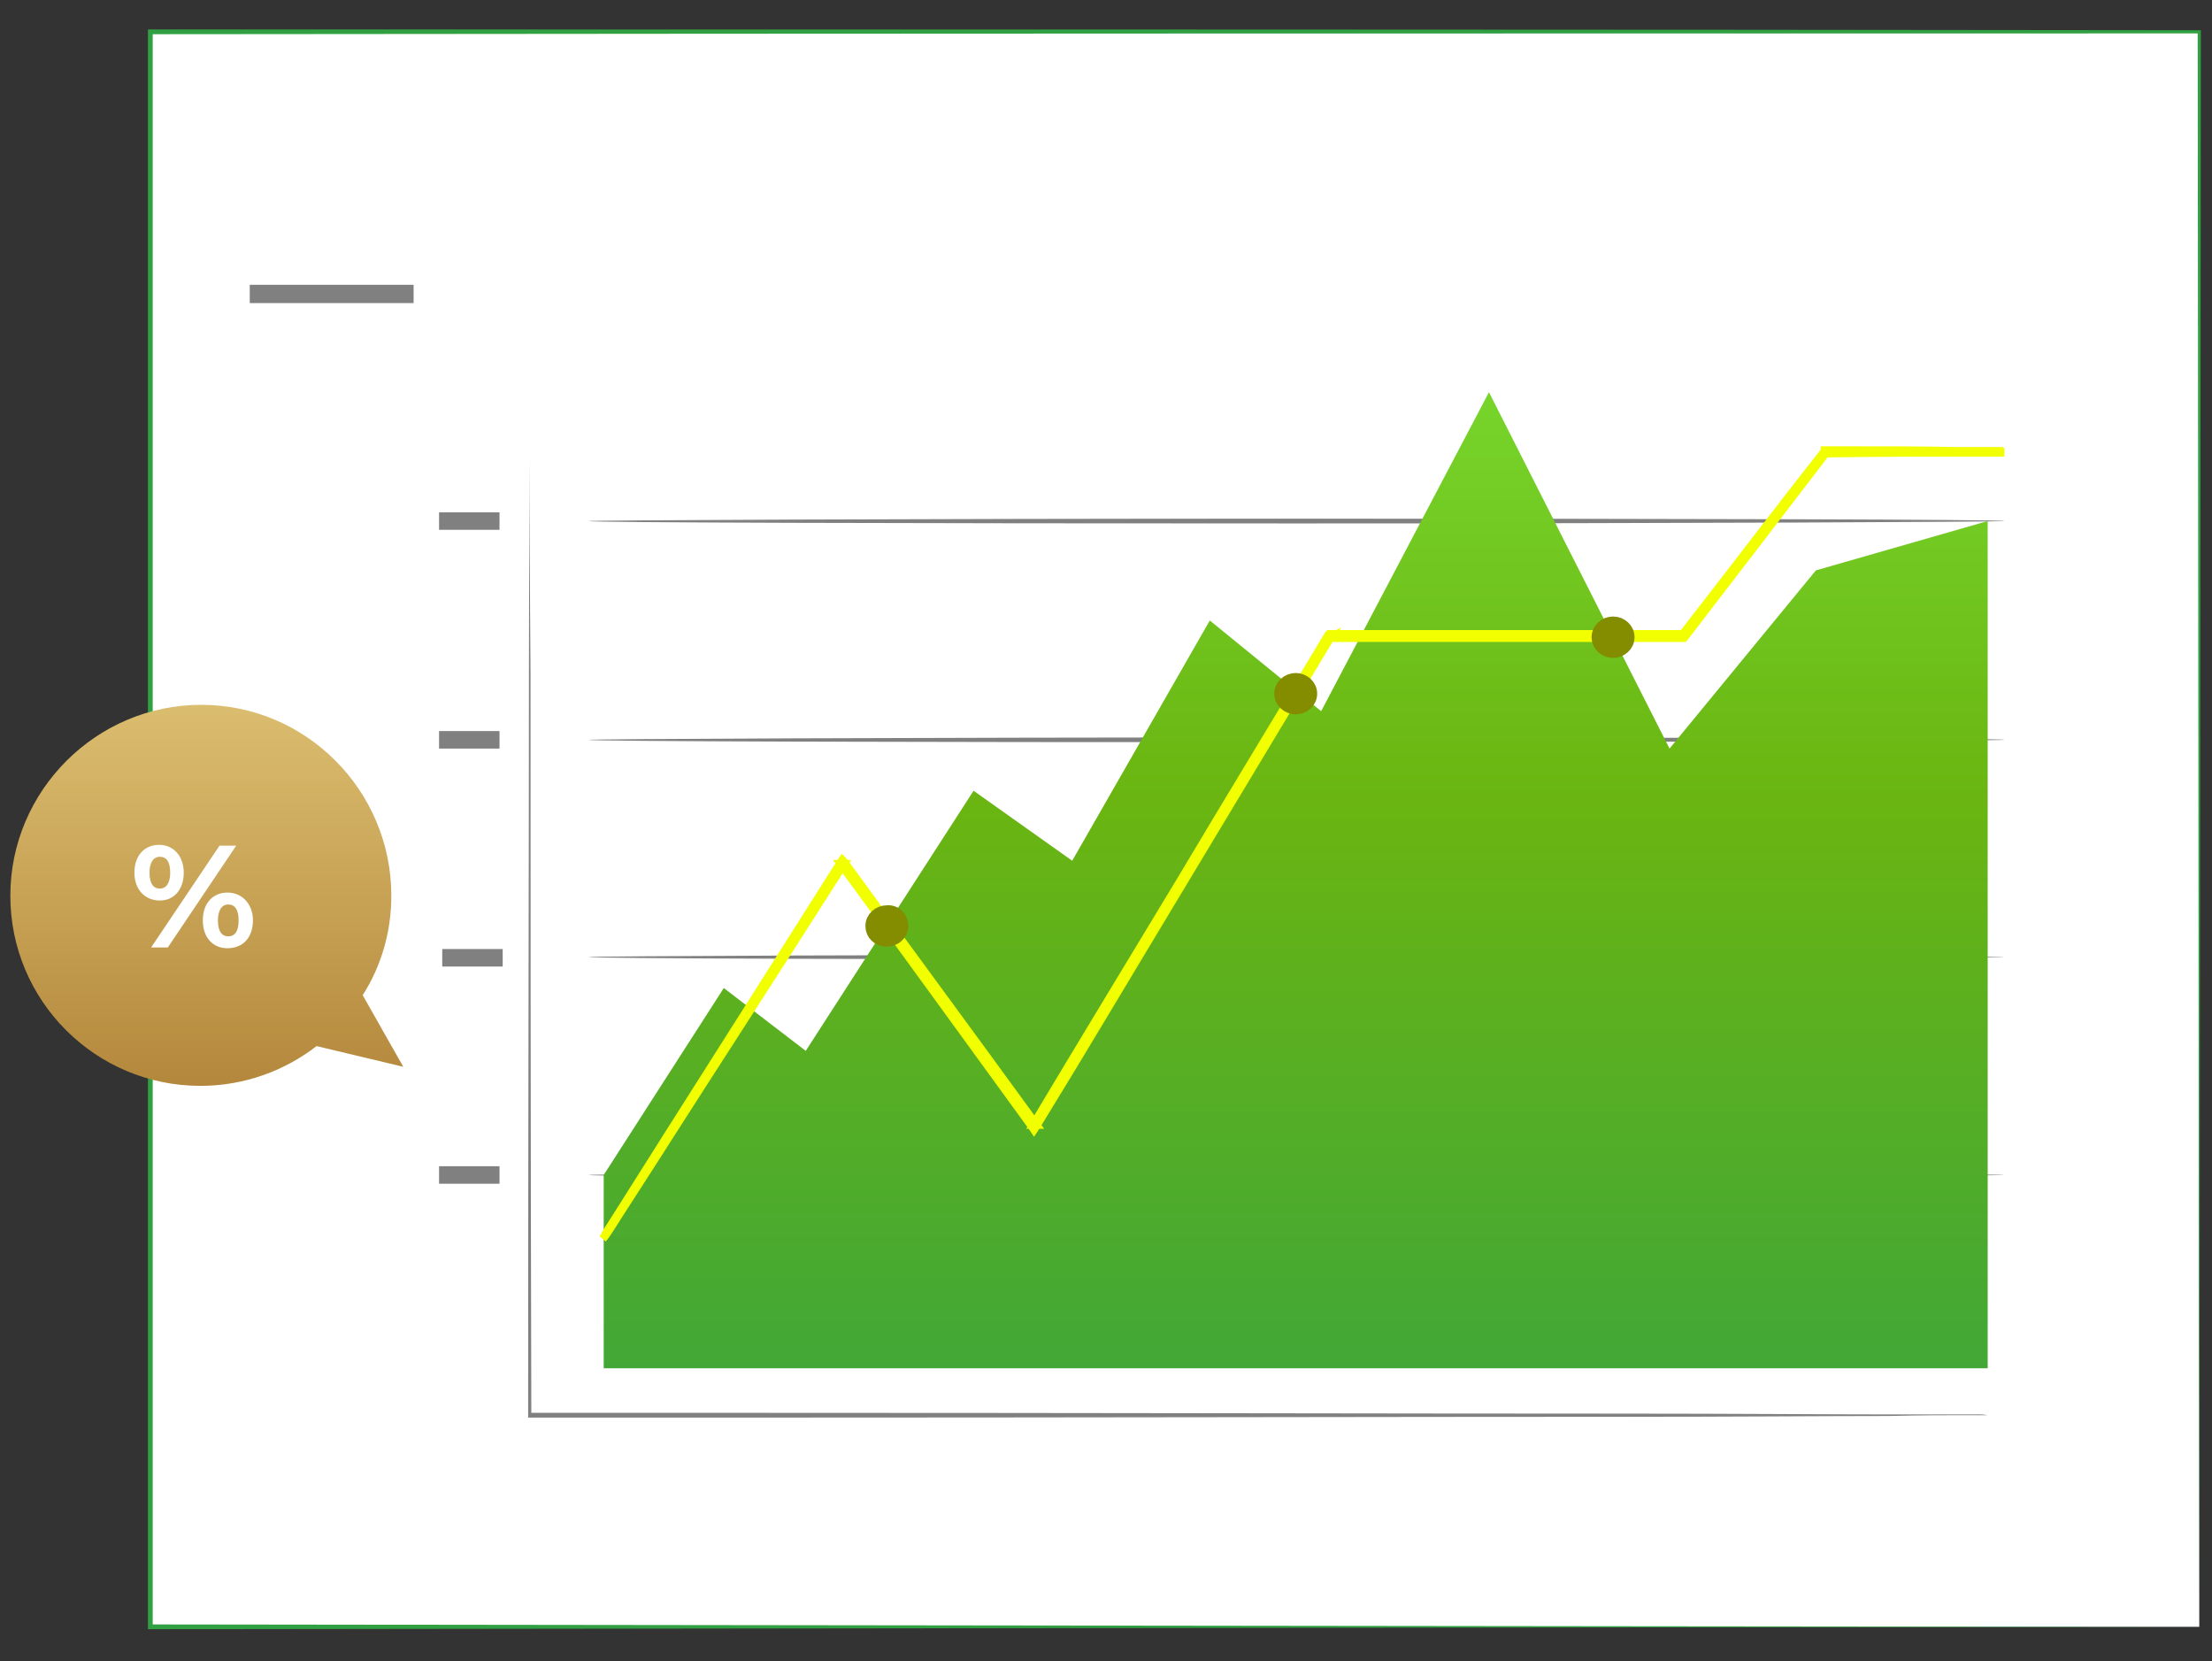 <?xml version="1.0" encoding="utf-8"?>
<!-- Generator: Adobe Illustrator 24.0.1, SVG Export Plug-In . SVG Version: 6.00 Build 0)  -->
<svg version="1.1" id="圖層_1" xmlns="http://www.w3.org/2000/svg" xmlns:xlink="http://www.w3.org/1999/xlink" x="0px" y="0px"
	 viewBox="0 0 278.1 208.8" style="enable-background:new 0 0 278.1 208.8;" xml:space="preserve">
<rect x="0" y="0" width="278.1" height="208.8" fill="#333333" stroke="none"/>
<style type="text/css">
	.st0{fill:#FFFFFF;}
	.st1{fill:#31A043;}
	.st2{fill:#808080;}
	.st3{fill-rule:evenodd;clip-rule:evenodd;fill:url(#Path_1_);}
	.st4{fill:#F1FF00;stroke:#F1FF00;}
	.st5{fill:#848C00;stroke:#848C00;stroke-width:2;}
	.st6{fill:url(#Path_2_);}
</style>
<rect id="Rectangle_14_" x="18.9" y="4" class="st0" width="257.6" height="200.5"/>
<path id="Path_26_" class="st1" d="M276.5,204.5c0-2-0.1-79.5-0.2-200.5l0.2,0.2c-73.3,0-162,0-257.6,0.1l0,0L19.2,4
	c0,72.3,0,140.6,0,200.5l-0.3-0.3C171.8,204.4,274.2,204.5,276.5,204.5c-2.3,0-104.7,0.1-257.6,0.3h-0.3v-0.3
	c0-59.9,0-128.2,0-200.5V3.7h0.3l0,0c95.6,0,184.3,0,257.6,0.1h0.2V4C276.6,125,276.5,202.5,276.5,204.5z"/>
<rect id="Rectangle_16_" x="31.4" y="35.8" class="st2" width="20.6" height="2.3"/>
<rect id="Rectangle_24_" x="55.2" y="146.6" class="st2" width="7.6" height="2.2"/>
<rect id="Rectangle_25_" x="55.2" y="91.9" class="st2" width="7.6" height="2.2"/>
<rect id="Rectangle_26_" x="55.2" y="64.4" class="st2" width="7.6" height="2.2"/>
<rect id="Rectangle_27_" x="55.6" y="119.3" class="st2" width="7.6" height="2.2"/>
<path id="Path_27_" class="st2" d="M249.8,177.9c0,0-0.3,0-0.8,0c-0.6,0-1.3,0-2.4,0c-2.1,0-5.2,0-9.1,0.1c-8,0-19.4,0.1-33.6,0.1
	c-28.4,0-67.6,0.1-110.9,0.1c-9,0-17.8,0-26.3,0h-0.3v-0.3c0-37.1,0.1-69.7,0.1-93.1c0-11.7,0.1-21,0.1-27.5c0-3.2,0-5.7,0-7.4
	c0-0.8,0-1.5,0-1.9s0-0.6,0-0.6s0,0.2,0,0.6c0,0.5,0,1.1,0,1.9c0,1.7,0,4.2,0,7.4c0,6.5,0,15.8,0.1,27.5c0,23.4,0,56,0.1,93.1
	l-0.3-0.3c8.5,0,17.3,0,26.3,0c43.3,0,82.5,0.1,110.9,0.1c14.2,0,25.7,0.1,33.6,0.1c4,0,7,0,9.1,0c1,0,1.8,0,2.4,0
	C249.6,177.8,249.8,177.9,249.8,177.9z"/>
<path id="Path_28_" class="st2" d="M252,120.3c0,0.1-39.8,0.3-89,0.3c-49.1,0-89-0.1-89-0.3c0-0.1,39.8-0.3,89-0.3
	C212.1,120.1,252,120.2,252,120.3z"/>
<path id="Path_29_" class="st2" d="M252,93c0,0.1-39.8,0.3-89,0.3c-49.1,0-89-0.1-89-0.3c0-0.1,39.8-0.3,89-0.3
	C212.1,92.7,252,92.8,252,93z"/>
<path id="Path_30_" class="st2" d="M252,65.5c0,0.1-39.8,0.3-89,0.3c-49.1,0-89-0.1-89-0.3c0-0.1,39.8-0.3,89-0.3
	C212.1,65.2,252,65.3,252,65.5z"/>
<path id="Path_31_" class="st2" d="M252,147.7c0,0.1-39.8,0.3-89,0.3c-49.1,0-89-0.1-89-0.3c0-0.1,39.8-0.3,89-0.3
	C212.1,147.4,252,147.6,252,147.7z"/>
<linearGradient id="Path_1_" gradientUnits="userSpaceOnUse" x1="-862.711" y1="379.646" x2="-862.711" y2="377.957" gradientTransform="matrix(173.98 0 0 -122.68 150257.312 46596.758)">
	<stop  offset="0" style="stop-color:#7EE63A"/>
	<stop  offset="0" style="stop-color:#7EE63A"/>
	<stop  offset="0.381" style="stop-color:#6AB511"/>
	<stop  offset="0.809" style="stop-color:#38A440"/>
	<stop  offset="1" style="stop-color:#007857"/>
</linearGradient>
<path id="Path_32_" class="st3" d="M75.9,172c0-4.6,0-24.3,0-24.3L91,124.2l10.3,7.9l21.1-32.7l12.4,8.8L152.1,78l14,11.4l21.1-40.1
	l22.7,44.8l18.4-22.4l21.6-6.2V172L75.9,172L75.9,172z"/>
<path id="Path_33_" class="st4" d="M252,56.9c0,0-0.1,0-0.4,0s-0.6,0-1.1,0c-1,0-2.5,0-4.4,0c-3.9,0-9.5,0-16.6,0.1l0.1-0.1
	c-4.8,6.3-10.9,14.2-17.8,23.2l-0.1,0.1h-0.1c-12.9,0-28.1,0-44.5,0l0.2-0.1c-5.9,9.8-12.2,20.3-18.7,31.1
	c-6.4,10.6-12.5,20.9-18.4,30.5L130,142l-0.2-0.3c-8.8-12.1-16.9-23.3-24.1-33.1h0.4c-9.1,14.3-16.7,26-22,34.3
	c-2.6,4.1-4.7,7.3-6.1,9.5c-0.7,1.1-1.2,1.9-1.6,2.5s-0.6,0.8-0.6,0.8s0.2-0.3,0.5-0.9c0.4-0.6,0.9-1.4,1.6-2.5
	c1.4-2.2,3.4-5.4,6-9.5c5.2-8.2,12.7-20,21.8-34.4l0.2-0.3l0.2,0.2c7.2,9.9,15.4,21,24.2,33.1h-0.4c5.8-9.7,12-19.9,18.4-30.5
	c6.5-10.9,12.9-21.4,18.7-31.1l0.1-0.1h0.1c16.5,0,31.6,0,44.5,0l-0.2,0.1c7-9,13-16.9,17.9-23.1v-0.1h0.1c7.1,0,12.7,0,16.6,0.1
	c1.9,0,3.4,0,4.4,0c0.5,0,0.9,0,1.1,0C251.8,56.9,252,56.9,252,56.9z"/>
<path id="Path_34_" class="st5" d="M113.2,116.4c0,0.9-0.8,1.6-1.7,1.6c-1,0-1.7-0.7-1.7-1.6s0.8-1.6,1.7-1.6
	C112.5,114.7,113.2,115.5,113.2,116.4z"/>
<path id="Path_35_" class="st5" d="M164.6,87.2c0,0.9-0.8,1.6-1.7,1.6c-0.9,0-1.7-0.7-1.7-1.6s0.8-1.6,1.7-1.6
	S164.6,86.3,164.6,87.2z"/>
<ellipse id="Oval" class="st5" cx="202.8" cy="80.1" rx="1.7" ry="1.6"/>
<g id="Speech_Bubble" transform="translate(209, 304)">
	
		<linearGradient id="Path_2_" gradientUnits="userSpaceOnUse" x1="-1480.156" y1="74.518" x2="-1480.156" y2="73.517" gradientTransform="matrix(49.4 0 0 -47.86 72936.727 3351.055)">
		<stop  offset="0" style="stop-color:#DBBD6F"/>
		<stop  offset="1" style="stop-color:#B4883C"/>
	</linearGradient>
	<path id="Path_54_" class="st6" d="M-158.3-169.9l-5.1-9c2.3-3.6,3.6-7.9,3.6-12.5c0-13.2-10.7-24-23.9-24c-13.2,0-24,10.8-24,24
		s10.7,23.9,23.9,23.9c5.5,0,10.6-1.9,14.6-5l0,0L-158.3-169.9z"/>
	<path id="Shape_5_" class="st0" d="M-192.1-194.3c0-2.2,1.3-3.5,3.1-3.5c1.8,0,3.1,1.4,3.1,3.5c0,2.1-1.2,3.5-3,3.5
		C-190.8-190.8-192.1-192.2-192.1-194.3z M-187.6-194.3c0-1.4-0.5-2-1.3-2c-0.8,0-1.3,0.7-1.3,2c0,1.4,0.5,2,1.3,2
		C-188.1-192.3-187.6-193-187.6-194.3z M-181.4-197.7h2.1l-8.6,12.8h-2.1L-181.4-197.7z M-183.5-188.3c0-2.2,1.3-3.5,3.1-3.5
		s3.2,1.4,3.2,3.5c0,2.2-1.3,3.5-3.2,3.5C-182.2-184.8-183.5-186.1-183.5-188.3z M-179-188.3c0-1.4-0.5-2-1.3-2s-1.3,0.7-1.3,2
		c0,1.4,0.5,2,1.3,2S-179-186.9-179-188.3z"/>
</g>
</svg>
